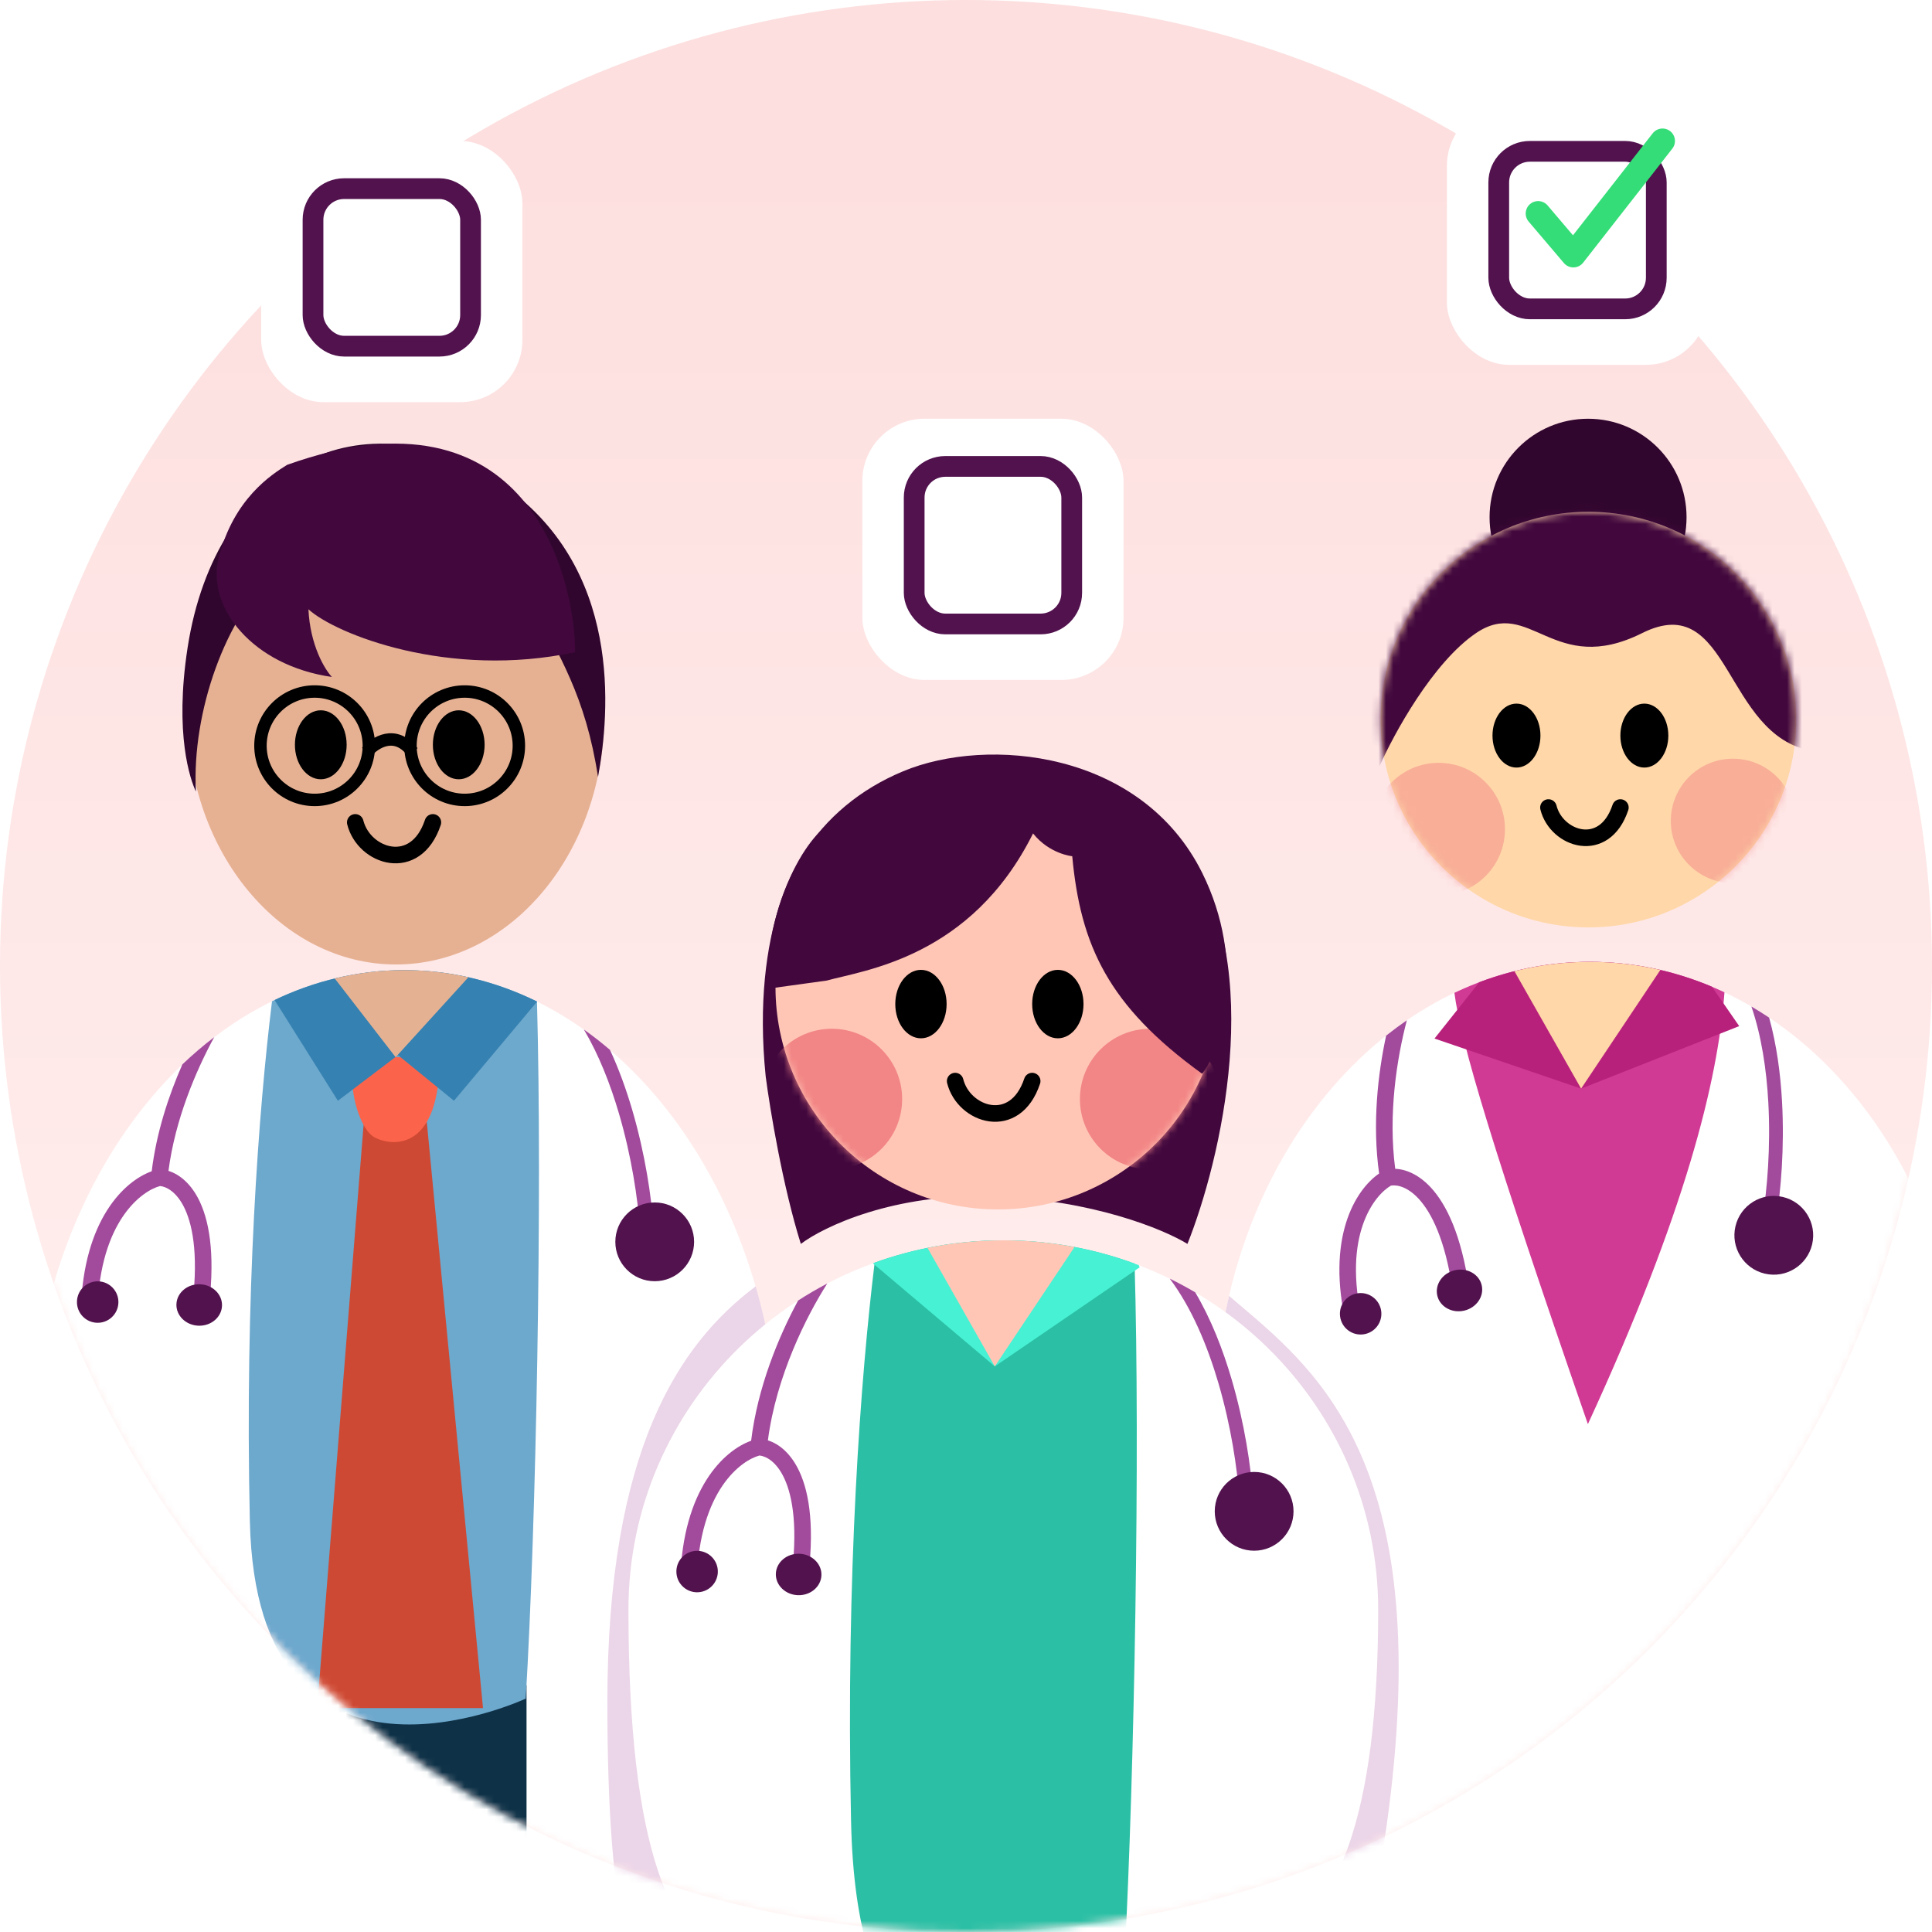 <svg width="260" height="260" viewBox="0 0 260 260" fill="none" xmlns="http://www.w3.org/2000/svg">
<circle cx="130" cy="130" r="130" fill="url(#paint0_linear_17_12)"/>
<mask id="mask0_17_12" style="mask-type:alpha" maskUnits="userSpaceOnUse" x="0" y="0" width="260" height="260">
<circle cx="130" cy="130" r="130" fill="#E7E7E7"/>
</mask>
<g mask="url(#mask0_17_12)">
<ellipse cx="53.281" cy="96.149" rx="28.038" ry="33.646" fill="#E6B193"/>
<path d="M37.299 76.803C30.346 82.859 25.804 95.869 26.364 106.524C25.617 104.935 23.448 98.841 25.243 87.177C29.039 62.504 49.075 52.69 67.3 65.027C83.843 76.225 82.067 95.963 80.478 104.561C78.796 93.626 75.263 88.299 71.226 80.448C66.179 70.635 45.991 69.233 37.299 76.803Z" fill="#31062E"/>
<ellipse cx="43.169" cy="100.23" rx="3.481" ry="4.642" fill="black"/>
<path d="M47.81 110.674C48.971 115.315 55.933 117.636 58.254 110.674" stroke="black" stroke-width="2.232" stroke-linecap="round"/>
<ellipse cx="61.735" cy="100.23" rx="3.481" ry="4.642" fill="black"/>
<circle cx="42.346" cy="100.355" r="7.294" stroke="black" stroke-width="1.674"/>
<circle cx="62.534" cy="100.355" r="7.294" stroke="black" stroke-width="1.674"/>
<path d="M49.356 101.196C50.438 99.927 53.187 98.15 55.524 101.196" stroke="black" stroke-width="1.674"/>
<path d="M29.449 75.008C31.458 67.113 36.531 63.874 38.636 62.558C71.25 50.898 77.394 78.045 77.394 87.762C60.398 91.406 45.143 85.333 41.507 81.993C41.736 86.851 43.708 90.09 44.665 91.103C34.042 89.584 27.73 81.759 29.449 75.008Z" fill="#42083E"/>
<path d="M104.893 196.207C104.893 271.274 82.286 261.856 54.399 261.856C26.512 261.856 3.906 281.964 3.906 196.207C3.906 159.95 26.512 130.558 54.399 130.558C82.286 130.558 104.893 159.95 104.893 196.207Z" fill="white"/>
<path d="M84.138 260.649C102.448 251.043 104.893 222.111 104.893 196.116C104.893 188.021 103.763 180.269 101.696 173.111C91.395 180.851 81.738 195.126 81.738 229.034C81.738 243.971 82.57 254.025 84.138 260.649Z" fill="#EBD5E8"/>
<path d="M70.858 226.803V248.562L36.545 234.335L53.841 222.339L70.858 226.803Z" fill="#0E3147"/>
<path d="M36.607 134.744C34.809 149.388 32.928 174.099 33.625 204.745C34.553 245.51 70.749 228.595 70.749 228.595C72.158 205.247 72.992 161.008 72.263 134.779C66.71 132.051 60.689 130.558 54.399 130.558C48.137 130.558 42.141 132.038 36.607 134.744Z" fill="#6DA8CD"/>
<path d="M49.099 149.249L42.682 229.871H65L57.189 148.412L49.099 149.249Z" fill="#CE4933"/>
<path d="M47.51 144.488C47.071 146.695 48.367 152.037 50.475 153.096C53.111 154.42 59.142 154.549 59.142 142.554L48.262 141.996L47.51 144.488Z" fill="#FB644B"/>
<path d="M72.281 134.787L61.094 148.133L53.562 141.996L45.472 148.133L36.952 134.577C42.389 131.977 48.267 130.558 54.399 130.558C60.695 130.558 66.722 132.054 72.281 134.787Z" fill="#3581B1"/>
<path d="M45.048 131.68L53.243 142.275L63.037 131.513C60.23 130.885 57.344 130.558 54.399 130.558C51.204 130.558 48.078 130.943 45.048 131.68Z" fill="#E5B193"/>
<path d="M78.576 138.547C79.776 139.399 80.947 140.312 82.086 141.283C83.298 143.892 84.283 146.645 85.076 149.343C86.843 155.362 87.68 161.203 87.908 164.762L86.063 164.901C85.842 161.454 85.025 155.734 83.294 149.841C82.141 145.914 80.594 141.954 78.576 138.547Z" fill="#A24A9C"/>
<path d="M88.109 172.421C91.036 172.421 93.409 170.048 93.409 167.121C93.409 164.194 91.036 161.821 88.109 161.821C85.182 161.821 82.809 164.194 82.809 167.121C82.809 170.048 85.182 172.421 88.109 172.421Z" fill="#52124E"/>
<path d="M24.54 143.243C25.918 141.929 27.35 140.703 28.829 139.573C26.334 144.148 23.568 150.679 22.671 157.573C24.2 158.047 25.797 159.363 26.911 161.763C28.314 164.785 28.992 169.572 27.975 176.891L25.765 176.584C26.751 169.483 26.037 165.182 24.886 162.702C23.803 160.367 22.372 159.693 21.542 159.609C19.102 160.256 13.461 164.274 13.113 176.341L10.882 176.277C11.231 164.165 16.724 158.939 20.416 157.624C21.047 152.425 22.694 147.434 24.54 143.243Z" fill="#A24A9C"/>
<path d="M26.729 178.408C28.423 178.457 29.832 177.248 29.877 175.708C29.921 174.168 28.584 172.88 26.89 172.831C25.195 172.782 23.786 173.991 23.742 175.531C23.697 177.071 25.035 178.359 26.729 178.408Z" fill="#52124E"/>
<path d="M13.065 178.014C14.605 178.059 15.889 176.846 15.934 175.306C15.978 173.766 14.766 172.482 13.226 172.437C11.685 172.393 10.401 173.606 10.357 175.146C10.312 176.686 11.525 177.97 13.065 178.014Z" fill="#52124E"/>
<circle cx="213.714" cy="69.607" r="13.255" fill="#31062E"/>
<circle cx="213.761" cy="96.841" r="27.967" fill="#FFD7A9"/>
<mask id="mask1_17_12" style="mask-type:alpha" maskUnits="userSpaceOnUse" x="185" y="68" width="57" height="57">
<circle cx="213.761" cy="96.841" r="27.967" fill="#C4C4C4"/>
</mask>
<g mask="url(#mask1_17_12)">
<g opacity="0.5" filter="url(#filter0_f_17_12)">
<circle cx="233.219" cy="110.472" r="8.369" fill="#F28585"/>
</g>
<g opacity="0.5" filter="url(#filter1_f_17_12)">
<circle cx="193.605" cy="111.588" r="8.927" fill="#F28585"/>
</g>
<path d="M198.639 85.201C192.818 89.152 187.55 98.803 185.644 103.135L179.926 90.919L190.582 64.669L233.467 59.991C240.917 74.372 253.427 102.719 243.863 101.056C231.907 98.976 232.947 79.224 220.991 85.201C209.036 91.179 205.917 80.263 198.639 85.201Z" fill="#42083E"/>
</g>
<ellipse cx="204.08" cy="98.993" rx="3.227" ry="4.303" fill="black"/>
<path d="M208.383 108.674C209.458 112.976 215.912 115.128 218.064 108.674" stroke="black" stroke-width="2.232" stroke-linecap="round"/>
<ellipse cx="221.29" cy="98.993" rx="3.227" ry="4.303" fill="black"/>
<path d="M264.464 191.373C264.464 225.577 225.398 261.953 197.511 261.953C169.624 261.953 163.476 225.577 163.476 191.373C163.476 157.17 186.083 129.442 213.97 129.442C241.857 129.442 264.464 157.17 264.464 191.373Z" fill="white"/>
<path d="M184.368 258.58C167.593 248.804 163.476 219.362 163.476 191.373C163.476 185.486 164.146 179.791 165.397 174.396C165.865 174.797 166.344 175.202 166.832 175.615C177.849 184.939 193.239 197.965 186.631 245.494C185.947 250.414 185.19 254.757 184.368 258.58Z" fill="#EBD5E8"/>
<path d="M195.728 133.607C196.577 140.223 200.832 154.521 213.691 191.652C226.761 163.308 231.188 145.55 232.071 133.54C226.452 130.893 220.349 129.442 213.97 129.442C207.537 129.442 201.386 130.917 195.728 133.607Z" fill="#D03A94"/>
<path d="M193.047 139.764L212.778 146.502L234.056 138.09L230.386 132.789C225.239 130.62 219.717 129.442 213.97 129.442C208.785 129.442 203.783 130.4 199.075 132.181L193.047 139.764Z" fill="#B8217B"/>
<path d="M203.805 130.697L212.778 146.502L223.445 130.531C220.376 129.816 217.209 129.442 213.97 129.442C210.488 129.442 207.089 129.874 203.805 130.697Z" fill="#FFD7A9"/>
<path d="M235.696 135.452C236.503 135.925 237.298 136.423 238.081 136.945C239.094 140.59 239.611 144.502 239.818 148.24C240.164 154.504 239.644 160.381 239.053 163.899L237.225 163.612C237.797 160.206 238.309 154.451 237.97 148.318C237.728 143.943 237.056 139.429 235.696 135.452Z" fill="#A24A9C"/>
<path d="M237.5 171.401C240.35 172.07 243.202 170.302 243.871 167.452C244.539 164.602 242.771 161.749 239.921 161.081C237.071 160.412 234.219 162.18 233.55 165.03C232.881 167.88 234.65 170.732 237.5 171.401Z" fill="#52124E"/>
<path d="M186.54 139.368C187.449 138.645 188.378 137.958 189.326 137.306C187.983 142.42 186.79 149.931 187.762 157.292C189.362 157.356 191.244 158.216 192.939 160.247C195.073 162.806 196.963 167.256 197.868 174.59L195.653 174.863C194.775 167.748 192.976 163.776 191.225 161.677C189.576 159.7 188.02 159.418 187.196 159.551C185.006 160.805 180.591 166.141 183.366 177.89L181.194 178.404C178.409 166.611 182.368 160.146 185.596 157.923C184.663 151.292 185.42 144.564 186.54 139.368Z" fill="#A24A9C"/>
<path d="M197.054 176.377C198.704 175.987 199.754 174.456 199.399 172.956C199.045 171.457 197.421 170.557 195.772 170.947C194.122 171.336 193.072 172.868 193.427 174.367C193.781 175.867 195.405 176.766 197.054 176.377Z" fill="#52124E"/>
<path d="M183.751 179.519C185.25 179.165 186.179 177.662 185.825 176.163C185.47 174.664 183.968 173.735 182.468 174.089C180.969 174.444 180.04 175.946 180.395 177.446C180.749 178.945 182.252 179.874 183.751 179.519Z" fill="#52124E"/>
<path d="M185.47 216.601C185.47 273.408 162.883 266.282 135.022 266.282C107.16 266.282 84.573 281.499 84.573 216.601C84.573 189.163 107.16 166.92 135.022 166.92C162.883 166.92 185.47 189.163 185.47 216.601Z" fill="white"/>
<path d="M117.707 169.923C115.865 184.951 113.812 211.642 114.531 245.089C114.694 252.659 115.581 258.534 116.997 263.017C122.595 265.126 128.671 266.282 135.021 266.282C140.73 266.282 146.217 265.348 151.334 263.627C152.675 238.509 153.438 195.393 152.687 170.051C147.189 168.027 141.237 166.92 135.021 166.92C128.938 166.92 123.107 167.98 117.707 169.923Z" fill="#2BBFA5"/>
<path d="M117.466 170.011L133.875 183.884L153.366 170.555L153.256 170.264C147.601 168.105 141.452 166.92 135.021 166.92C128.848 166.92 122.933 168.012 117.466 170.011Z" fill="#47F1D3"/>
<path d="M124.821 167.936L133.875 183.884L144.607 167.816C141.504 167.228 138.299 166.92 135.021 166.92C131.527 166.92 128.115 167.27 124.821 167.936Z" fill="#FFC6B5"/>
<path d="M157.42 172.073C158.589 172.644 159.732 173.259 160.847 173.915C162.976 177.502 164.571 181.617 165.743 185.609C167.511 191.628 168.347 197.469 168.576 201.028L166.731 201.167C166.509 197.72 165.693 192 163.962 186.107C162.483 181.071 160.357 175.981 157.42 172.073Z" fill="#A24A9C"/>
<path d="M168.777 208.688C171.704 208.688 174.077 206.314 174.077 203.387C174.077 200.46 171.704 198.087 168.777 198.087C165.85 198.087 163.476 200.46 163.476 203.387C163.476 206.314 165.85 208.688 168.777 208.688Z" fill="#52124E"/>
<path d="M107.403 175.019C108.674 174.199 109.984 173.434 111.331 172.727C108.545 177.082 104.467 185.174 103.339 193.839C104.868 194.313 106.465 195.629 107.578 198.029C108.981 201.051 109.66 205.838 108.643 213.157L106.432 212.85C107.419 205.749 106.705 201.448 105.554 198.968C104.47 196.633 103.039 195.959 102.209 195.875C99.77 196.523 94.128 200.54 93.781 212.607L91.55 212.543C91.899 200.431 97.391 195.205 101.083 193.89C101.96 186.67 104.795 179.853 107.403 175.019Z" fill="#A24A9C"/>
<path d="M107.397 214.674C109.091 214.723 110.5 213.514 110.544 211.974C110.589 210.434 109.251 209.146 107.557 209.097C105.863 209.048 104.454 210.257 104.41 211.797C104.365 213.337 105.703 214.625 107.397 214.674Z" fill="#52124E"/>
<path d="M93.733 214.281C95.273 214.325 96.557 213.112 96.602 211.572C96.646 210.032 95.433 208.748 93.893 208.703C92.353 208.659 91.069 209.872 91.025 211.412C90.98 212.952 92.193 214.236 93.733 214.281Z" fill="#52124E"/>
<path d="M103.043 144.864C101.04 125.054 107.402 114.351 110.833 111.476C122.704 106.19 149.117 99.457 159.801 114.815C170.485 130.173 164.253 156.271 159.801 167.4C156.648 165.452 147.003 161.446 133.648 161.001C120.293 160.555 110.833 165.081 107.773 167.4C105.324 159.61 103.599 149.13 103.043 144.864Z" fill="#42083E"/>
<circle cx="134.3" cy="132.822" r="29.938" fill="#FFC6B5"/>
<mask id="mask2_17_12" style="mask-type:alpha" maskUnits="userSpaceOnUse" x="104" y="102" width="61" height="61">
<circle cx="134.3" cy="132.822" r="29.938" fill="#FFC6B5"/>
</mask>
<g mask="url(#mask2_17_12)">
<g filter="url(#filter2_f_17_12)">
<circle cx="111.946" cy="147.906" r="9.46" fill="#F28585"/>
</g>
<g filter="url(#filter3_f_17_12)">
<circle cx="154.793" cy="147.906" r="9.46" fill="#F28585"/>
</g>
</g>
<ellipse cx="123.937" cy="135.125" rx="3.454" ry="4.606" fill="black"/>
<path d="M128.543 145.489C129.694 150.094 136.603 152.397 138.906 145.489" stroke="black" stroke-width="2.232" stroke-linecap="round"/>
<ellipse cx="142.36" cy="135.125" rx="3.454" ry="4.606" fill="black"/>
<path d="M139.024 112.159C130.697 128.891 116.264 130.564 111.268 131.958L103.219 133.073C103.219 119.131 109.955 108.619 121.538 103.794C132.917 99.053 153.595 101.005 161.783 117.458C167.782 129.511 164.466 141.16 161.783 144.506C149.127 135.36 145.408 127.218 144.297 115.227C144.297 115.227 141.244 114.948 139.024 112.159Z" fill="#42083E"/>
</g>
<rect x="116.052" y="56.352" width="35.15" height="35.15" rx="8.369" fill="white"/>
<rect x="123.026" y="62.768" width="21.202" height="21.202" rx="4.185" stroke="#52124E" stroke-width="2.79"/>
<rect x="35.15" y="18.97" width="35.15" height="35.15" rx="8.369" fill="white"/>
<rect x="42.124" y="25.386" width="21.202" height="21.202" rx="4.185" stroke="#52124E" stroke-width="2.79"/>
<rect x="194.721" y="13.948" width="35.15" height="35.15" rx="8.369" fill="white"/>
<rect x="201.695" y="20.365" width="21.202" height="21.202" rx="4.185" stroke="#52124E" stroke-width="2.79"/>
<path d="M206.996 28.734L211.738 34.313L223.734 18.97" stroke="#34DD77" stroke-width="3.348" stroke-linecap="round" stroke-linejoin="round"/>
<defs>
<filter id="filter0_f_17_12" x="222.06" y="99.313" width="22.318" height="22.318" filterUnits="userSpaceOnUse" color-interpolation-filters="sRGB">
<feFlood flood-opacity="0" result="BackgroundImageFix"/>
<feBlend mode="normal" in="SourceGraphic" in2="BackgroundImageFix" result="shape"/>
<feGaussianBlur stdDeviation="1.395" result="effect1_foregroundBlur_17_12"/>
</filter>
<filter id="filter1_f_17_12" x="181.888" y="99.871" width="23.433" height="23.433" filterUnits="userSpaceOnUse" color-interpolation-filters="sRGB">
<feFlood flood-opacity="0" result="BackgroundImageFix"/>
<feBlend mode="normal" in="SourceGraphic" in2="BackgroundImageFix" result="shape"/>
<feGaussianBlur stdDeviation="1.395" result="effect1_foregroundBlur_17_12"/>
</filter>
<filter id="filter2_f_17_12" x="99.697" y="135.657" width="24.499" height="24.499" filterUnits="userSpaceOnUse" color-interpolation-filters="sRGB">
<feFlood flood-opacity="0" result="BackgroundImageFix"/>
<feBlend mode="normal" in="SourceGraphic" in2="BackgroundImageFix" result="shape"/>
<feGaussianBlur stdDeviation="1.395" result="effect1_foregroundBlur_17_12"/>
</filter>
<filter id="filter3_f_17_12" x="142.544" y="135.657" width="24.499" height="24.499" filterUnits="userSpaceOnUse" color-interpolation-filters="sRGB">
<feFlood flood-opacity="0" result="BackgroundImageFix"/>
<feBlend mode="normal" in="SourceGraphic" in2="BackgroundImageFix" result="shape"/>
<feGaussianBlur stdDeviation="1.395" result="effect1_foregroundBlur_17_12"/>
</filter>
<linearGradient id="paint0_linear_17_12" x1="130" y1="21.481" x2="130" y2="182.725" gradientUnits="userSpaceOnUse">
<stop stop-color="#FDDFDF"/>
<stop offset="1" stop-color="#FFEDEC"/>
</linearGradient>
</defs>
</svg>
